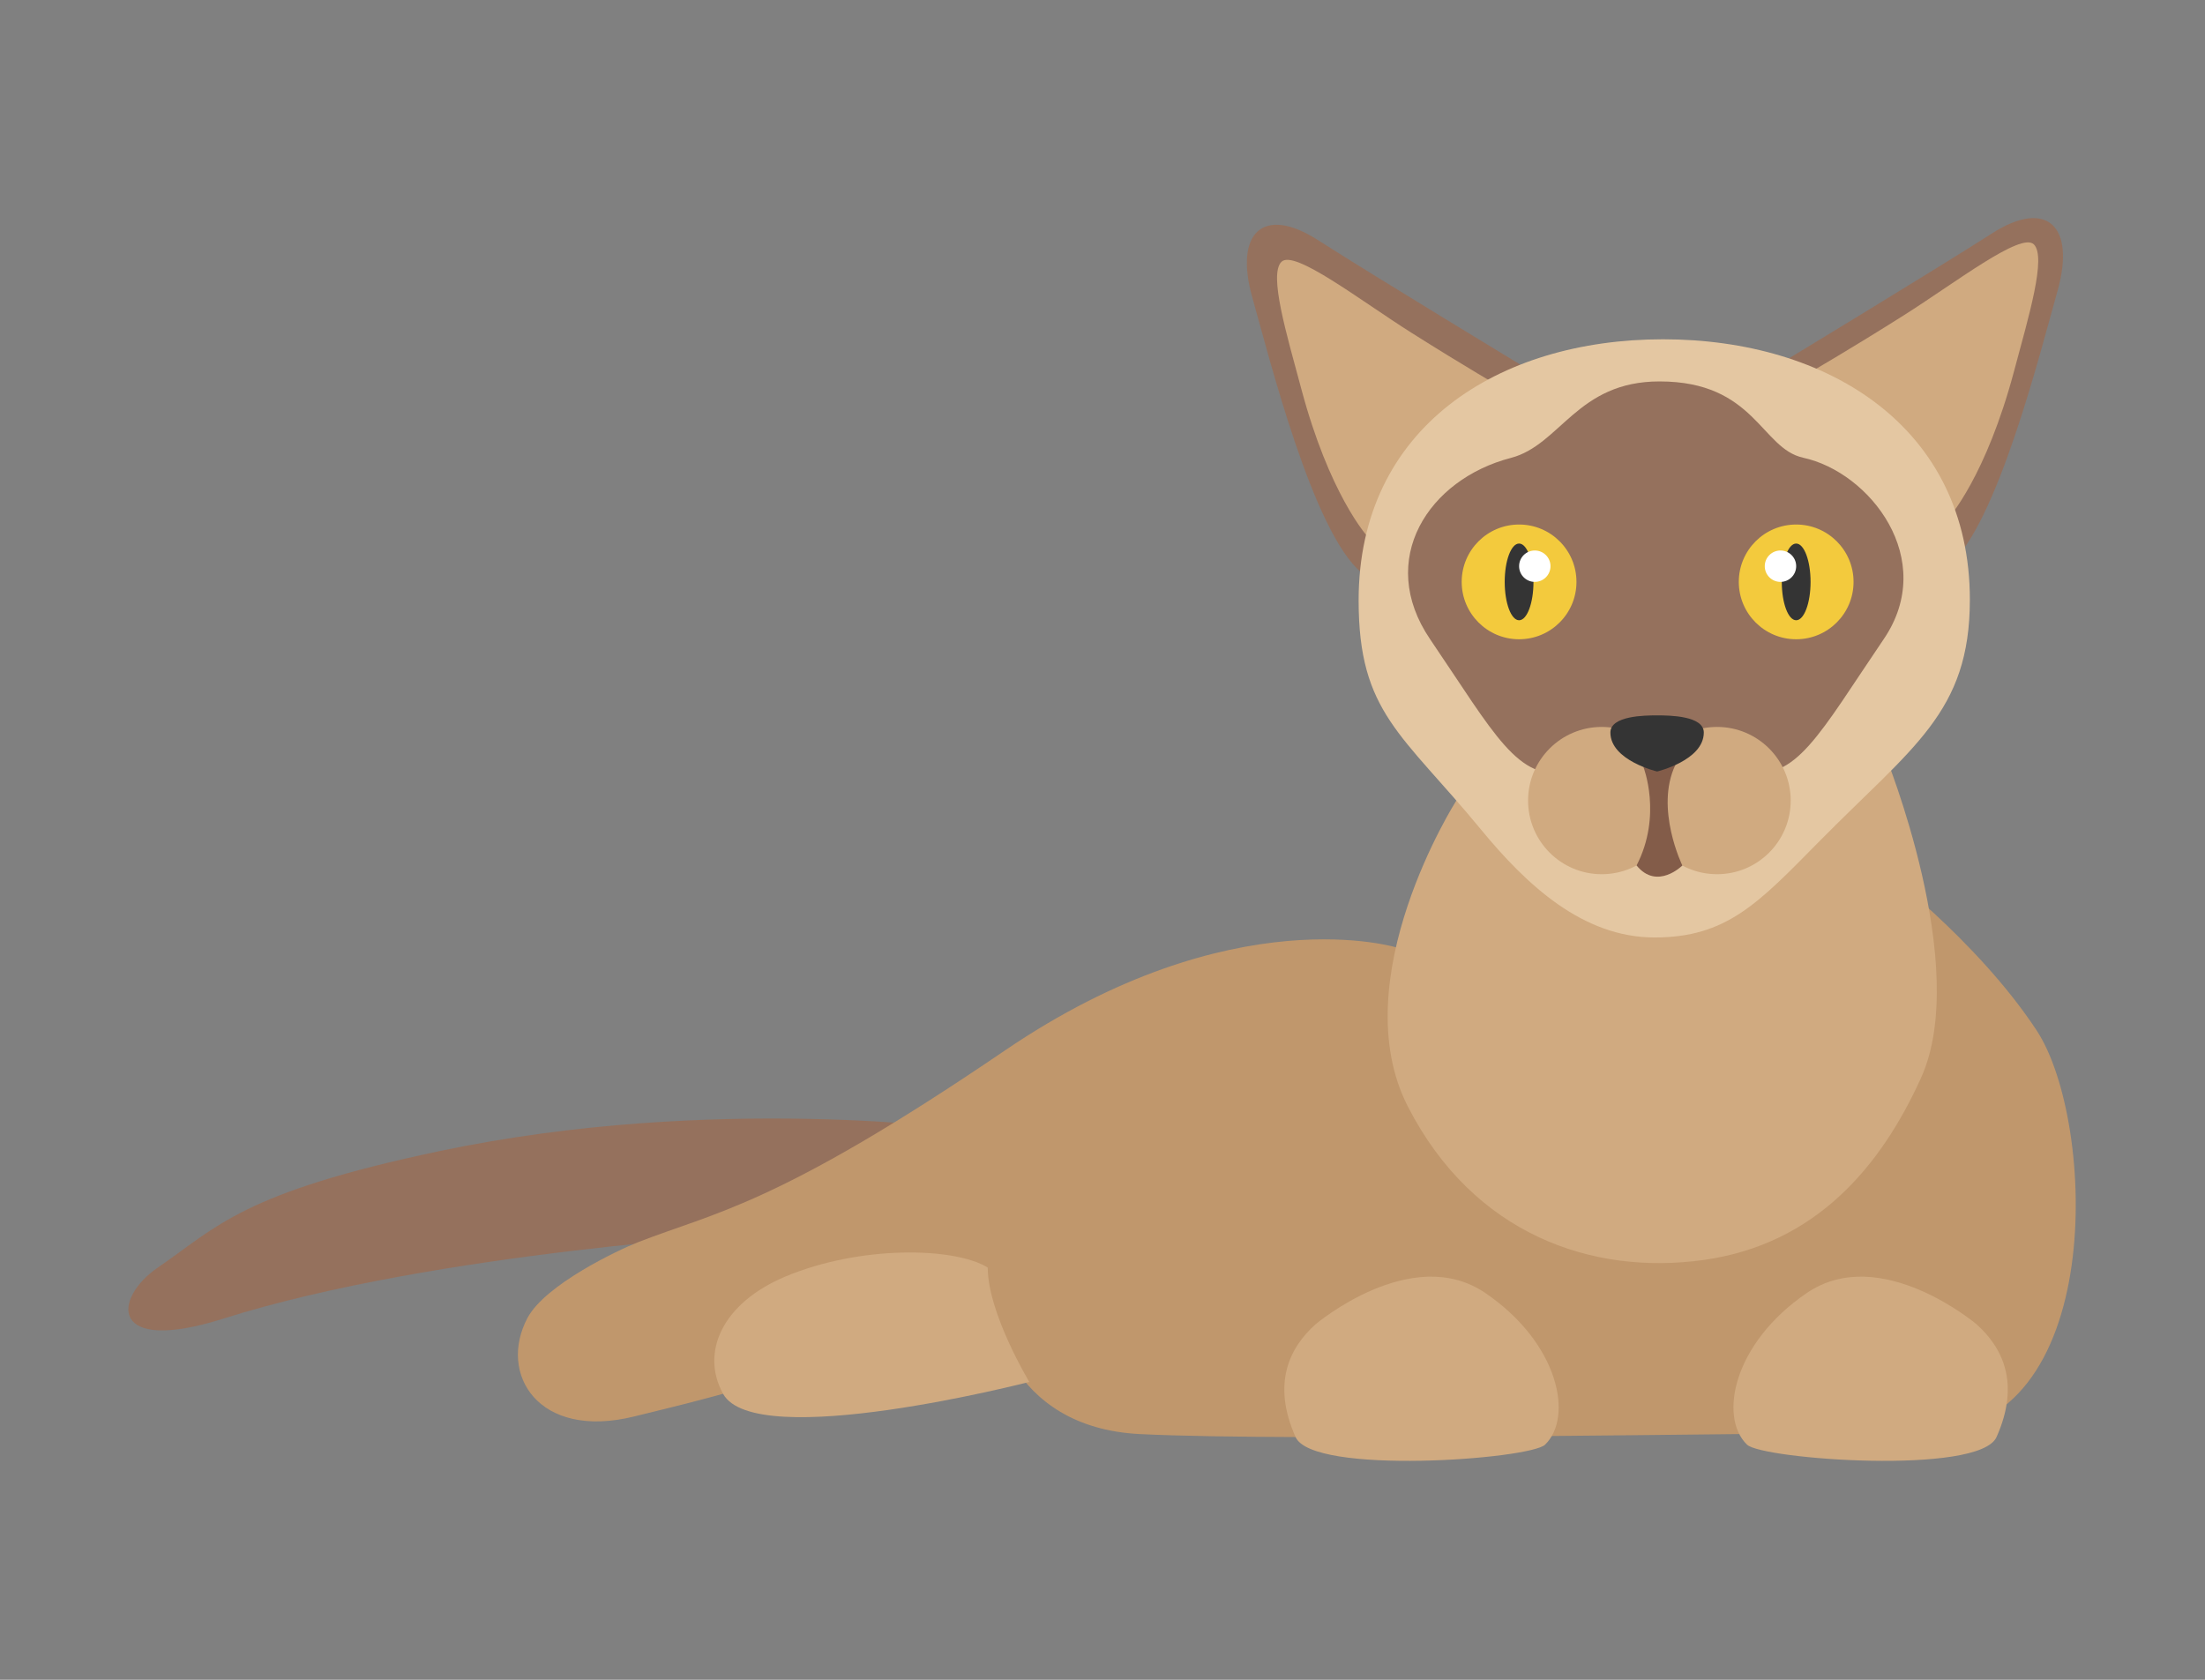 <?xml version="1.0" encoding="UTF-8" standalone="no"?>
<!-- Created with Inkscape (http://www.inkscape.org/) -->

<svg
   width="210mm"
   height="160mm"
   viewBox="0 0 210 160"
   version="1.1"
   id="svg7154"
   inkscape:version="1.2.1 (9c6d41e410, 2022-07-14)"
   sodipodi:docname="burmese.svg"
   xmlns:inkscape="http://www.inkscape.org/namespaces/inkscape"
   xmlns:sodipodi="http://sodipodi.sourceforge.net/DTD/sodipodi-0.dtd"
   xmlns="http://www.w3.org/2000/svg"
   xmlns:svg="http://www.w3.org/2000/svg">
  <rect x="0" y="0" width="210" height="160" fill="#808080" stroke="none"/>
  <sodipodi:namedview
     id="namedview7156"
     pagecolor="#ffffff"
     bordercolor="#000000"
     borderopacity="0.25"
     inkscape:showpageshadow="2"
     inkscape:pageopacity="0.0"
     inkscape:pagecheckerboard="0"
     inkscape:deskcolor="#d1d1d1"
     inkscape:document-units="mm"
     showgrid="false"
     inkscape:zoom="0.49085999"
     inkscape:cx="143.62548"
     inkscape:cy="399.2992"
     inkscape:window-width="1366"
     inkscape:window-height="705"
     inkscape:window-x="-8"
     inkscape:window-y="-8"
     inkscape:window-maximized="1"
     inkscape:current-layer="layer1" />
  <defs
     id="defs7151" />
  <g
     inkscape:label="Layer 1"
     inkscape:groupmode="layer"
     id="layer1">
    <g
       id="g7394"
       transform="matrix(1.283,0,0,1.283,-31.279,-50.053)">
      <path
         d="m 96.562,122.905 c 0,0 -19.158,-2.722 -39.512,1.556 -14.726,3.096 -16.53,5.623 -20.957,8.657 -3.321,2.275 -3.686,6.495 4.868,3.789 15.783,-4.994 40.219,-6.347 40.219,-6.347 l 15.382,-7.655"
         style="fill:#95715d;fill-opacity:1;fill-rule:nonzero;stroke:none;stroke-width:0.147"
         id="path508" />
      <path
         d="m 128.173,109.387 c 0,0 -12.278,-3.907 -29.211,7.621 -16.935,11.527 -21.521,11.998 -27.236,14.232 -1.408,0.549 -6.875,3.131 -8.195,5.622 -2.199,4.149 0.81,9.061 7.911,7.312 5.722,-1.41 10.641,-2.53 14.183,-4.729 5.948,-3.692 8.193,-4.76 12.077,-6.327 -0.223,3.365 1.505,11.882 11.313,12.362 11.633,0.568 45.223,-0.107 58.211,-0.107 13.589,0 12.781,-23.114 8.332,-29.867 -4.447,-6.753 -11.857,-12.288 -11.857,-12.288 l -35.53,6.171"
         style="fill:#c0976c;fill-opacity:1;fill-rule:nonzero;stroke:none;stroke-width:0.147"
         id="path510" />
      <path
         d="m 132.486,98.446 c 0,0 -8.46,13.272 -3.586,22.742 4.874,9.471 13.671,12.527 21.954,11.363 8.283,-1.165 13.132,-6.897 16.127,-13.522 3.739,-8.266 -2.678,-23.994 -2.678,-23.994 l -31.816,3.412"
         style="fill:#d0aa80;fill-opacity:1;fill-rule:nonzero;stroke:none;stroke-width:0.147"
         id="path512" />
      <path
         d="m 156.643,65.937 c 0,0 11.524,-6.98 15.597,-9.594 4.073,-2.612 6.228,-0.541 4.874,4.255 -1.261,4.468 -4.507,17.482 -8.123,20.448 -3.617,2.966 -12.348,-15.109 -12.348,-15.109"
         style="fill:#95715d;fill-opacity:1;fill-rule:nonzero;stroke:none;stroke-width:0.147"
         id="path514" />
      <path
         d="m 137.81,66.43 c 0,0 -11.524,-6.98 -15.597,-9.592 -4.073,-2.612 -6.228,-0.541 -4.874,4.253 1.261,4.468 4.507,17.483 8.124,20.449 3.617,2.966 12.347,-15.11 12.347,-15.11"
         style="fill:#95715d;fill-opacity:1;fill-rule:nonzero;stroke:none;stroke-width:0.147"
         id="path516" />
      <path
         d="m 158.779,66.634 c 0,0 3.041,-1.76 6.897,-4.198 3.857,-2.436 8.731,-6.228 9.679,-5.28 0.947,0.949 -0.378,5.33 -1.489,9.478 -2.031,7.581 -4.739,10.86 -5.28,11.319 -0.543,0.461 -9.807,-11.319 -9.807,-11.319"
         style="fill:#d0aa80;fill-opacity:1;fill-rule:nonzero;stroke:none;stroke-width:0.147"
         id="path518" />
      <path
         d="m 136.075,67.93 c 0,0 -3.041,-1.76 -6.898,-4.198 -3.856,-2.436 -8.73,-6.228 -9.677,-5.28 -0.949,0.947 0.377,5.33 1.489,9.478 2.031,7.581 4.739,10.858 5.28,11.319 0.541,0.461 9.807,-11.319 9.807,-11.319"
         style="fill:#d0aa80;fill-opacity:1;fill-rule:nonzero;stroke:none;stroke-width:0.147"
         id="path520" />
      <path
         d="m 170.603,83.542 c 0,8.382 -4.262,10.915 -11.267,18.026 -4.463,4.531 -6.816,7.042 -12.134,7.042 -5.318,0 -9.485,-3.878 -12.885,-8.01 -5.863,-7.124 -9.086,-8.674 -9.086,-17.015 0,-12.829 10.357,-19.384 22.593,-19.384 12.235,0 22.78,6.512 22.78,19.342"
         style="fill:#e4c7a2;fill-opacity:1;fill-rule:nonzero;stroke:none;stroke-width:0.147"
         id="path522" />
      <path
         d="m 158.221,72.988 c -3.108,-0.667 -3.571,-5.659 -10.657,-5.659 -6.129,0 -7.344,4.72 -11.031,5.678 -6.099,1.583 -10.021,7.539 -5.993,13.465 4.78,7.034 6.533,10.662 10.252,9.817 5.323,-1.209 6.594,0 6.594,0 v -0.033 c 0.167,-0.133 1.603,-1.113 6.575,0.017 3.72,0.845 5.472,-2.781 10.252,-9.815 4.029,-5.927 -1.033,-12.4 -5.993,-13.466"
         style="fill:#95715d;fill-opacity:1;fill-rule:nonzero;stroke:none;stroke-width:0.147"
         id="path524" />
      <path
         d="m 141.402,82.212 c 0,2.353 -1.908,4.259 -4.259,4.259 -2.353,0 -4.261,-1.907 -4.261,-4.259 0,-2.353 1.908,-4.259 4.261,-4.259 2.351,0 4.259,1.907 4.259,4.259"
         style="fill:#f3ca3d;fill-opacity:1;fill-rule:nonzero;stroke:none;stroke-width:0.147"
         id="path526" />
      <path
         d="m 136.075,82.212 c 0,1.574 0.477,2.848 1.068,2.848 0.59,0 1.068,-1.275 1.068,-2.848 0,-1.572 -0.478,-2.847 -1.068,-2.847 -0.591,0 -1.068,1.275 -1.068,2.847"
         style="fill:#343434;fill-opacity:1;fill-rule:nonzero;stroke:none;stroke-width:0.147"
         id="path528" />
      <path
         d="m 139.474,81.046 c 0,0.644 -0.522,1.166 -1.166,1.166 -0.644,0 -1.165,-0.522 -1.165,-1.166 0,-0.644 0.521,-1.165 1.165,-1.165 0.644,0 1.166,0.521 1.166,1.165"
         style="fill:#ffffff;fill-opacity:1;fill-rule:nonzero;stroke:none;stroke-width:0.147"
         id="path530" />
      <path
         d="m 153.452,82.212 c 0,2.353 1.907,4.259 4.259,4.259 2.353,0 4.259,-1.907 4.259,-4.259 0,-2.353 -1.907,-4.259 -4.259,-4.259 -2.353,0 -4.259,1.907 -4.259,4.259"
         style="fill:#f3ca3d;fill-opacity:1;fill-rule:nonzero;stroke:none;stroke-width:0.147"
         id="path532" />
      <path
         d="m 158.779,82.212 c 0,1.574 -0.478,2.848 -1.068,2.848 -0.59,0 -1.068,-1.275 -1.068,-2.848 0,-1.572 0.478,-2.847 1.068,-2.847 0.59,0 1.068,1.275 1.068,2.847"
         style="fill:#343434;fill-opacity:1;fill-rule:nonzero;stroke:none;stroke-width:0.147"
         id="path534" />
      <path
         d="m 155.379,81.046 c 0,0.644 0.522,1.166 1.166,1.166 0.644,0 1.166,-0.522 1.166,-1.166 0,-0.644 -0.522,-1.165 -1.166,-1.165 -0.644,0 -1.166,0.521 -1.166,1.165"
         style="fill:#ffffff;fill-opacity:1;fill-rule:nonzero;stroke:none;stroke-width:0.147"
         id="path536" />
      <path
         d="m 137.81,98.446 c 0,3.02 2.448,5.468 5.468,5.468 3.02,0 5.466,-2.448 5.466,-5.468 0,-3.02 -2.446,-5.466 -5.466,-5.466 -3.02,0 -5.468,2.446 -5.468,5.466"
         style="fill:#d0aa80;fill-opacity:1;fill-rule:nonzero;stroke:none;stroke-width:0.147"
         id="path538" />
      <path
         d="m 146.37,98.446 c 0,3.02 2.448,5.468 5.468,5.468 3.019,0 5.466,-2.448 5.466,-5.468 0,-3.02 -2.448,-5.466 -5.466,-5.466 -3.02,0 -5.468,2.446 -5.468,5.466"
         style="fill:#d0aa80;fill-opacity:1;fill-rule:nonzero;stroke:none;stroke-width:0.147"
         id="path540" />
      <path
         d="m 146.37,95.951 c 0,0 1.418,3.589 -0.506,7.312 1.522,1.874 3.398,0.004 3.398,0.004 0,0 -2.061,-4.234 -0.518,-7.464 0.868,-1.816 -2.375,0.147 -2.375,0.147"
         style="fill:#835c49;fill-opacity:1;fill-rule:nonzero;stroke:none;stroke-width:0.147"
         id="path542" />
      <path
         d="m 147.387,92.122 c -0.924,0 -3.472,0.025 -3.467,1.278 0.008,2.071 3.467,2.888 3.467,2.888 0,0 3.46,-0.817 3.467,-2.888 0.004,-1.253 -2.543,-1.278 -3.467,-1.278"
         style="fill:#343434;fill-opacity:1;fill-rule:nonzero;stroke:none;stroke-width:0.147"
         id="path544" />
      <path
         d="m 97.703,133.117 c -2.502,-1.537 -9.509,-1.654 -15.043,0.675 -4.642,1.954 -6.304,5.594 -4.61,8.69 2.394,4.378 22.736,-0.876 22.736,-0.876 0,0 -3.095,-5.125 -3.083,-8.489"
         style="fill:#d0aa80;fill-opacity:1;fill-rule:nonzero;stroke:none;stroke-width:0.147"
         id="path546" />
      <path
         d="m 122.034,137.328 c 0,0 7.131,-6.046 12.595,-2.328 5.462,3.717 6.562,9.208 4.444,11.263 -1.124,1.091 -17.252,2.284 -18.523,-0.565 -1.778,-3.984 -0.447,-6.64 1.484,-8.371"
         style="fill:#d0aa80;fill-opacity:1;fill-rule:nonzero;stroke:none;stroke-width:0.147"
         id="path548" />
      <path
         d="m 171.102,137.328 c 0,0 -7.133,-6.046 -12.595,-2.328 -5.464,3.717 -6.562,9.208 -4.446,11.263 1.124,1.091 17.252,2.284 18.523,-0.565 1.779,-3.984 0.447,-6.64 -1.483,-8.371"
         style="fill:#d0aa80;fill-opacity:1;fill-rule:nonzero;stroke:none;stroke-width:0.147"
         id="path550" />
    </g>
  </g>
</svg>
